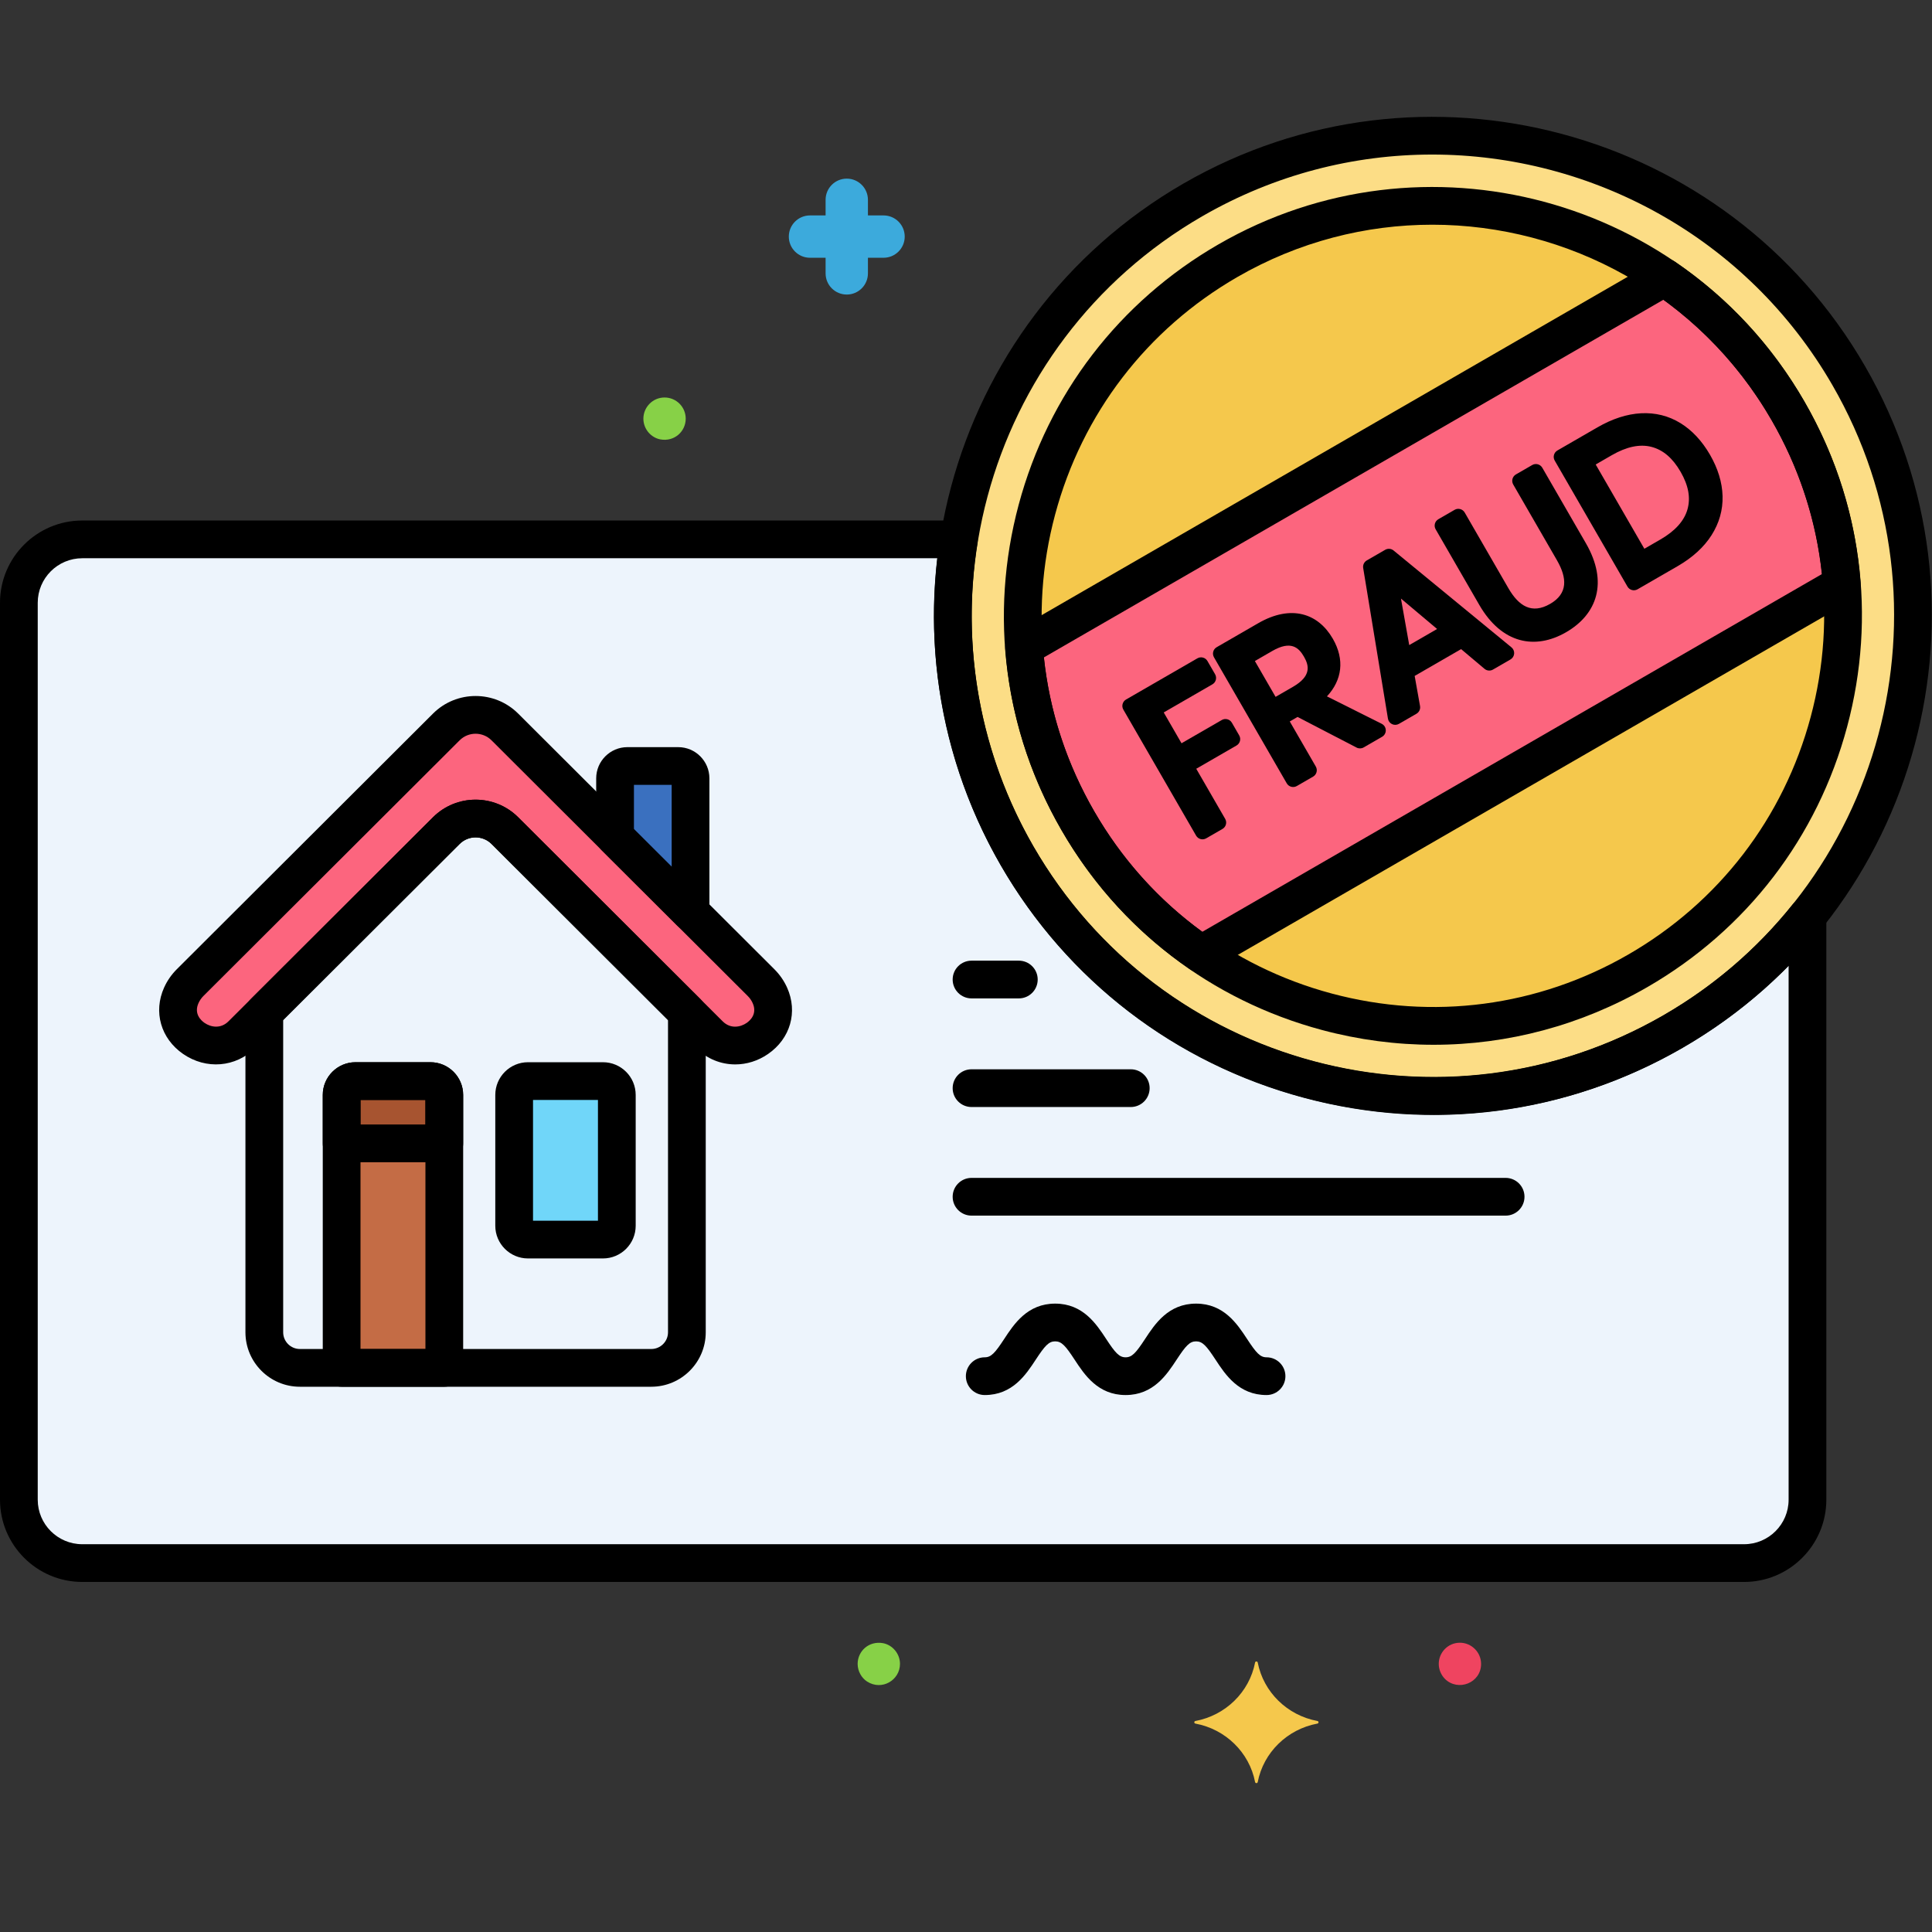 <svg enable-background="new 0 0 256 256" height="512" viewBox="0 0 256 256" width="512" xmlns="http://www.w3.org/2000/svg"><rect x="0" y="0" width="256" height="256" fill="#333333" stroke="none"/><path d="m221.678 136.688c-30.43 17.569-69.341 7.143-86.91-23.287-7.617-13.194-9.964-27.98-7.708-41.931h-116.16c-4.62 0-8.4 3.78-8.4 8.4v118.847c0 4.62 3.78 8.4 8.4 8.4h220.2c4.62 0 8.4-3.78 8.4-8.4v-77.325c-4.805 5.994-10.768 11.223-17.822 15.296z" fill="#edf4fc"/><path d="m102.017 131.897c-.273-.61-.662-1.186-1.174-1.697l-33.95-33.877c-2.142-2.138-5.61-2.138-7.752 0l-33.95 33.877c-.505.505-.892 1.076-1.166 1.682-2.172 4.809 4.287 8.94 8.022 5.213l27.093-27.035c2.142-2.138 5.61-2.138 7.752 0l27.096 27.039c3.732 3.722 10.183-.393 8.029-5.202z" fill="#fc657e"/><path d="m66.893 110.059c-2.142-2.137-5.61-2.138-7.753 0l-24.118 24.066v42.41c0 2.604 2.111 4.715 4.715 4.715h46.562c2.604 0 4.715-2.111 4.715-4.715v-42.407z" fill="#edf4fc"/><path d="m91.5 120.878v-17.745c0-.902-.731-1.633-1.633-1.633h-6.734c-.902 0-1.633.731-1.633 1.633v7.766z" fill="#3a70bf"/><path d="m57.039 143.25h-9.938c-1.012 0-1.833.821-1.833 1.833v36.167h13.605v-36.167c-.001-1.012-.822-1.833-1.834-1.833z" fill="#c46c45"/><path d="m79.899 143.25h-9.938c-1.012 0-1.833.821-1.833 1.833v17.334c0 1.012.821 1.833 1.833 1.833h9.938c1.012 0 1.833-.821 1.833-1.833v-17.334c.001-1.012-.82-1.833-1.833-1.833z" fill="#70d6f9"/><path d="m57.039 143.25h-9.938c-1.012 0-1.833.821-1.833 1.833v6.417h13.605v-6.417c-.001-1.012-.822-1.833-1.834-1.833z" fill="#a75430"/><circle cx="189.867" cy="81.589" fill="#fcdd86" r="63.623"/><circle cx="189.867" cy="81.589" fill="#f5c84c" r="54.324"/><path d="m142.821 108.751c4.207 7.287 9.849 13.23 16.361 17.679l84.861-48.994c-.597-7.865-2.923-15.722-7.13-23.009s-9.849-13.23-16.361-17.679l-84.861 48.994c.597 7.865 2.922 15.722 7.13 23.009z" fill="#fc657e"/><path d="m117.075 28.545h-2.07v-2.07c0-1.549-1.256-2.805-2.805-2.805s-2.805 1.256-2.805 2.805v2.07h-2.069c-1.549 0-2.805 1.256-2.805 2.805s1.256 2.805 2.805 2.805h2.069v2.07c0 1.549 1.256 2.805 2.805 2.805s2.805-1.256 2.805-2.805v-2.07h2.07c1.549 0 2.805-1.256 2.805-2.805s-1.256-2.805-2.805-2.805z" fill="#3caadc"/><path d="m191.461 222.461c-.516-.528-.819-1.245-.819-1.986 0-1.479 1.184-2.805 2.805-2.805 1.526 0 2.805 1.258 2.805 2.805 0 2.539-3.068 3.701-4.791 1.986z" fill="#ef4460"/><path d="m114.888 222.809c-.724-.467-1.246-1.366-1.246-2.334 0-1.67 1.465-3.08 3.355-2.749 1.269.24 2.255 1.397 2.255 2.749 0 2.145-2.393 3.602-4.364 2.334z" fill="#87d147"/><path d="m87.506 58.224c1.854.335 3.355-1.052 3.355-2.749 0-1.549-1.249-2.805-2.805-2.805-1.592 0-2.805 1.31-2.805 2.805.001 1.352.979 2.508 2.255 2.749z" fill="#87d147"/><path d="m174.56 228.384c-3.995.744-7.144 3.829-7.904 7.743-.038.197-.313.197-.351 0-.76-3.914-3.908-6.999-7.904-7.743-.201-.037-.201-.306 0-.344 3.995-.744 7.144-3.829 7.904-7.743.038-.197.312-.197.351 0 .76 3.914 3.908 6.999 7.904 7.743.201.038.201.307 0 .344z" fill="#f5c84c"/><path d="m167.824 184.85c-3.684 0-5.461-2.708-6.758-4.685-1.216-1.853-1.729-2.429-2.579-2.429s-1.363.576-2.579 2.429c-1.298 1.977-3.075 4.685-6.759 4.685-3.683 0-5.459-2.708-6.756-4.686-1.214-1.852-1.728-2.428-2.575-2.428s-1.362.576-2.577 2.428c-1.297 1.978-3.073 4.686-6.757 4.686-1.381 0-2.5-1.119-2.5-2.5s1.119-2.5 2.5-2.5c.848 0 1.362-.576 2.577-2.428 1.297-1.978 3.073-4.686 6.757-4.686s5.46 2.708 6.757 4.686c1.214 1.852 1.728 2.428 2.574 2.428.85 0 1.363-.576 2.579-2.429 1.298-1.977 3.075-4.685 6.759-4.685 3.685 0 5.461 2.708 6.759 4.686 1.216 1.852 1.729 2.428 2.578 2.428 1.381 0 2.5 1.119 2.5 2.5s-1.119 2.5-2.5 2.5z"/><path d="m149.833 146.686h-21.1c-1.381 0-2.5-1.119-2.5-2.5s1.119-2.5 2.5-2.5h21.1c1.381 0 2.5 1.119 2.5 2.5s-1.119 2.5-2.5 2.5z"/><path d="m199.503 161.077h-70.77c-1.381 0-2.5-1.119-2.5-2.5s1.119-2.5 2.5-2.5h70.77c1.381 0 2.5 1.119 2.5 2.5s-1.119 2.5-2.5 2.5z"/><path d="m135 132.293h-6.267c-1.381 0-2.5-1.119-2.5-2.5s1.119-2.5 2.5-2.5h6.267c1.381 0 2.5 1.119 2.5 2.5s-1.119 2.5-2.5 2.5z"/><path d="m158.658 87.233-9.451 5.457c-.468.27-.629.869-.358 1.337l9.642 16.7c.271.469.869.629 1.337.358l2.156-1.245c.468-.27.629-.869.358-1.337l-3.833-6.638 5.335-3.08c.468-.27.629-.869.358-1.337l-.972-1.683c-.271-.469-.869-.629-1.337-.358l-5.335 3.08-2.358-4.084 6.448-3.723c.468-.27.629-.869.358-1.337l-1.012-1.752c-.269-.468-.868-.628-1.336-.358z"/><path d="m183.084 95.906-7.257-3.632c2.003-2.156 2.381-4.863.778-7.641-1.942-3.363-5.521-4.574-9.894-2.049l-5.495 3.173c-.468.27-.629.869-.358 1.337l9.642 16.7c.271.469.869.629 1.337.358l2.156-1.245c.468-.27.629-.869.358-1.337l-3.45-5.975 1.033-.596 7.821 4.059c.297.154.651.146.94-.021l2.44-1.409c.312-.18.5-.517.489-.877-.01-.359-.218-.684-.54-.845zm-16.806-8.317 2.303-1.33c2.488-1.437 3.517-.43 4.195.744s1.035 2.568-1.453 4.005l-2.303 1.33z"/><path d="m200.28 85.78-15.623-12.837c-.315-.259-.758-.295-1.111-.092l-2.44 1.408c-.353.204-.542.604-.476 1.007l3.281 19.962c.052.317.256.588.547.725.29.138.63.124.908-.037l2.322-1.34c.357-.206.546-.614.475-1.019l-.712-3.993 6.154-3.553 3.101 2.612c.316.266.763.305 1.12.099l2.321-1.34c.278-.161.46-.447.486-.767.027-.318-.105-.631-.353-.835zm-14.645-6.465 4.789 4.029-3.694 2.133z"/><path d="m203.023 61.619-2.155 1.244c-.468.27-.629.869-.358 1.337l5.784 10.019c1.378 2.387 1.468 4.434-.892 5.797-2.411 1.392-4.145.327-5.538-2.084l-5.784-10.019c-.271-.469-.869-.629-1.337-.358l-2.155 1.244c-.468.27-.629.869-.358 1.337l5.784 10.019c2.979 5.16 7.408 5.982 11.497 3.622 4.113-2.375 5.617-6.615 2.635-11.78l-5.784-10.019c-.272-.469-.87-.629-1.339-.359z"/><path d="m222.666 56.064c-1.57-.965-3.33-1.403-5.228-1.303-1.854.099-3.794.726-5.769 1.866l-5.305 3.063c-.469.271-.629.869-.358 1.337l9.642 16.7c.271.469.869.629 1.337.358l5.305-3.063c1.976-1.141 3.487-2.519 4.491-4.096 1.024-1.607 1.518-3.355 1.468-5.195 0-.001 0-.001 0-.001-.05-1.804-.611-3.644-1.663-5.468-1.064-1.84-2.382-3.252-3.92-4.198zm.02 6.45c1.048 1.815 1.346 3.445.912 4.981-.431 1.523-1.634 2.864-3.576 3.985l-2.137 1.234-6.447-11.166 2.137-1.234c1.954-1.128 3.721-1.498 5.251-1.1 1.548.402 2.81 1.481 3.86 3.3z"/><path d="m189.979 147.699c-22.871 0-45.142-11.859-57.376-33.049-18.23-31.575-7.372-72.095 24.203-90.325 31.578-18.23 72.095-7.371 90.325 24.203 18.229 31.575 7.372 72.095-24.203 90.325-10.386 5.997-21.741 8.846-32.949 8.846zm-.215-127.22c-10.363 0-20.855 2.633-30.458 8.177-29.188 16.852-39.224 54.308-22.373 83.495 16.852 29.188 54.305 39.226 83.495 22.373 29.188-16.852 39.225-54.308 22.373-83.495-11.308-19.587-31.898-30.55-53.037-30.55z"/><path d="m231.1 209.616h-220.2c-6.01 0-10.9-4.89-10.9-10.899v-118.848c0-6.01 4.89-10.899 10.9-10.899h116.16c.733 0 1.429.321 1.904.88.475.558.681 1.296.564 2.02-2.237 13.83.393 28.136 7.404 40.281 8.163 14.14 21.345 24.253 37.114 28.479 15.772 4.228 32.241 2.057 46.381-6.106 6.599-3.81 12.359-8.754 17.121-14.695.665-.828 1.779-1.147 2.779-.795 1.002.352 1.672 1.297 1.672 2.358v77.326c.001 6.009-4.889 10.898-10.899 10.898zm-220.2-135.646c-3.253 0-5.9 2.646-5.9 5.899v118.848c0 3.253 2.646 5.899 5.9 5.899h220.2c3.254 0 5.9-2.646 5.9-5.899v-70.749c-4.167 4.24-8.879 7.888-14.072 10.885-15.296 8.83-33.114 11.176-50.175 6.606-17.061-4.571-31.319-15.513-40.15-30.809-7.097-12.293-10.044-26.631-8.413-40.681h-113.29z"/><path d="m189.959 138.438c-4.937 0-9.903-.648-14.799-1.96-14.661-3.929-26.915-13.331-34.504-26.477-7.589-13.145-9.605-28.458-5.677-43.119 3.928-14.66 13.33-26.914 26.476-34.504 27.135-15.667 61.956-6.336 77.623 20.8 7.589 13.145 9.605 28.458 5.677 43.118-3.929 14.661-13.332 26.915-26.477 34.504-8.755 5.055-18.473 7.638-28.319 7.638zm-.18-108.663c-8.787 0-17.683 2.232-25.824 6.933-11.988 6.922-20.563 18.098-24.146 31.469-3.583 13.37-1.744 27.336 5.178 39.324 6.921 11.988 18.097 20.563 31.468 24.146 13.369 3.582 27.337 1.742 39.324-5.178 11.988-6.921 20.563-18.097 24.146-31.468 3.583-13.37 1.744-27.336-5.177-39.324-9.588-16.606-27.046-25.902-44.969-25.902z"/><path d="m159.183 128.931c-.494 0-.986-.146-1.41-.436-7.058-4.822-12.816-11.045-17.116-18.494-4.302-7.449-6.812-15.547-7.459-24.069-.072-.959.411-1.874 1.243-2.354l84.861-48.994c.832-.48 1.866-.44 2.66.101 7.056 4.821 12.814 11.043 17.116 18.494 4.301 7.45 6.811 15.548 7.458 24.069.072.959-.411 1.874-1.243 2.354l-84.86 48.994c-.388.223-.82.335-1.25.335zm-20.859-41.823c.764 7.199 3.001 14.053 6.662 20.393 3.66 6.34 8.477 11.705 14.33 15.966l82.093-47.396c-.763-7.199-3.001-14.052-6.661-20.393-3.661-6.342-8.478-11.706-14.33-15.966z"/><path d="m97.425 141.04c-1.897.001-3.761-.734-5.201-2.172l-27.097-27.039c-1.163-1.16-3.057-1.16-4.22 0l-27.093 27.035c-2.578 2.574-6.508 2.896-9.559.785-2.954-2.044-3.961-5.579-2.508-8.797.407-.901.971-1.716 1.677-2.421l33.951-33.878c3.112-3.106 8.174-3.104 11.285 0l33.949 33.877c.713.712 1.282 1.535 1.69 2.444 1.441 3.218.426 6.748-2.526 8.784-1.342.927-2.856 1.382-4.348 1.382zm-34.408-35.078c2.044 0 4.087.775 5.643 2.328l27.096 27.039c1.052 1.05 2.369.772 3.178.215.454-.313 1.441-1.196.801-2.624-.157-.352-.378-.671-.659-.95l-33.949-33.877c-1.163-1.159-3.057-1.161-4.22 0l-33.95 33.877c-.275.275-.495.592-.653.941-.645 1.427.342 2.312.796 2.626.808.561 2.128.839 3.181-.212l27.093-27.035c1.556-1.553 3.6-2.328 5.643-2.328z"/><path d="m86.299 183.75h-46.562c-3.979 0-7.215-3.236-7.215-7.214v-42.41c0-.664.264-1.301.734-1.77l24.119-24.066c3.111-3.105 8.173-3.105 11.284 0l24.121 24.069c.47.469.734 1.105.734 1.77v42.407c0 3.978-3.237 7.214-7.215 7.214zm-48.777-48.587v41.373c0 1.221.994 2.214 2.215 2.214h46.562c1.221 0 2.215-.993 2.215-2.214v-41.37l-23.387-23.337c-1.164-1.16-3.058-1.16-4.22 0z"/><path d="m91.5 123.378c-.65 0-1.288-.253-1.767-.73l-10-9.979c-.47-.469-.734-1.105-.734-1.77v-7.766c.001-2.279 1.855-4.133 4.134-4.133h6.734c2.279 0 4.133 1.854 4.133 4.133v17.745c0 1.011-.608 1.922-1.542 2.31-.31.127-.635.19-.958.19zm-7.5-13.517 5 4.99v-10.851h-5z"/><path d="m58.872 183.75h-13.604c-1.381 0-2.5-1.119-2.5-2.5v-36.166c0-2.39 1.944-4.334 4.333-4.334h9.938c2.389 0 4.333 1.944 4.333 4.334v36.166c0 1.381-1.119 2.5-2.5 2.5zm-11.104-5h8.604v-33h-8.604zm9.271-33h.01z"/><path d="m79.899 166.75h-9.938c-2.389 0-4.333-1.943-4.333-4.332v-17.334c0-2.39 1.944-4.334 4.333-4.334h9.938c2.389 0 4.333 1.944 4.333 4.334v17.334c0 2.389-1.943 4.332-4.333 4.332zm-9.271-5h8.604v-16h-8.604zm9.271-16h.01z"/><path d="m58.872 154h-13.604c-1.381 0-2.5-1.119-2.5-2.5v-6.416c0-2.39 1.944-4.334 4.333-4.334h9.938c2.389 0 4.333 1.944 4.333 4.334v6.416c0 1.381-1.119 2.5-2.5 2.5zm-11.104-5h8.604v-3.25h-8.604zm9.271-3.25h.01z"/></svg>